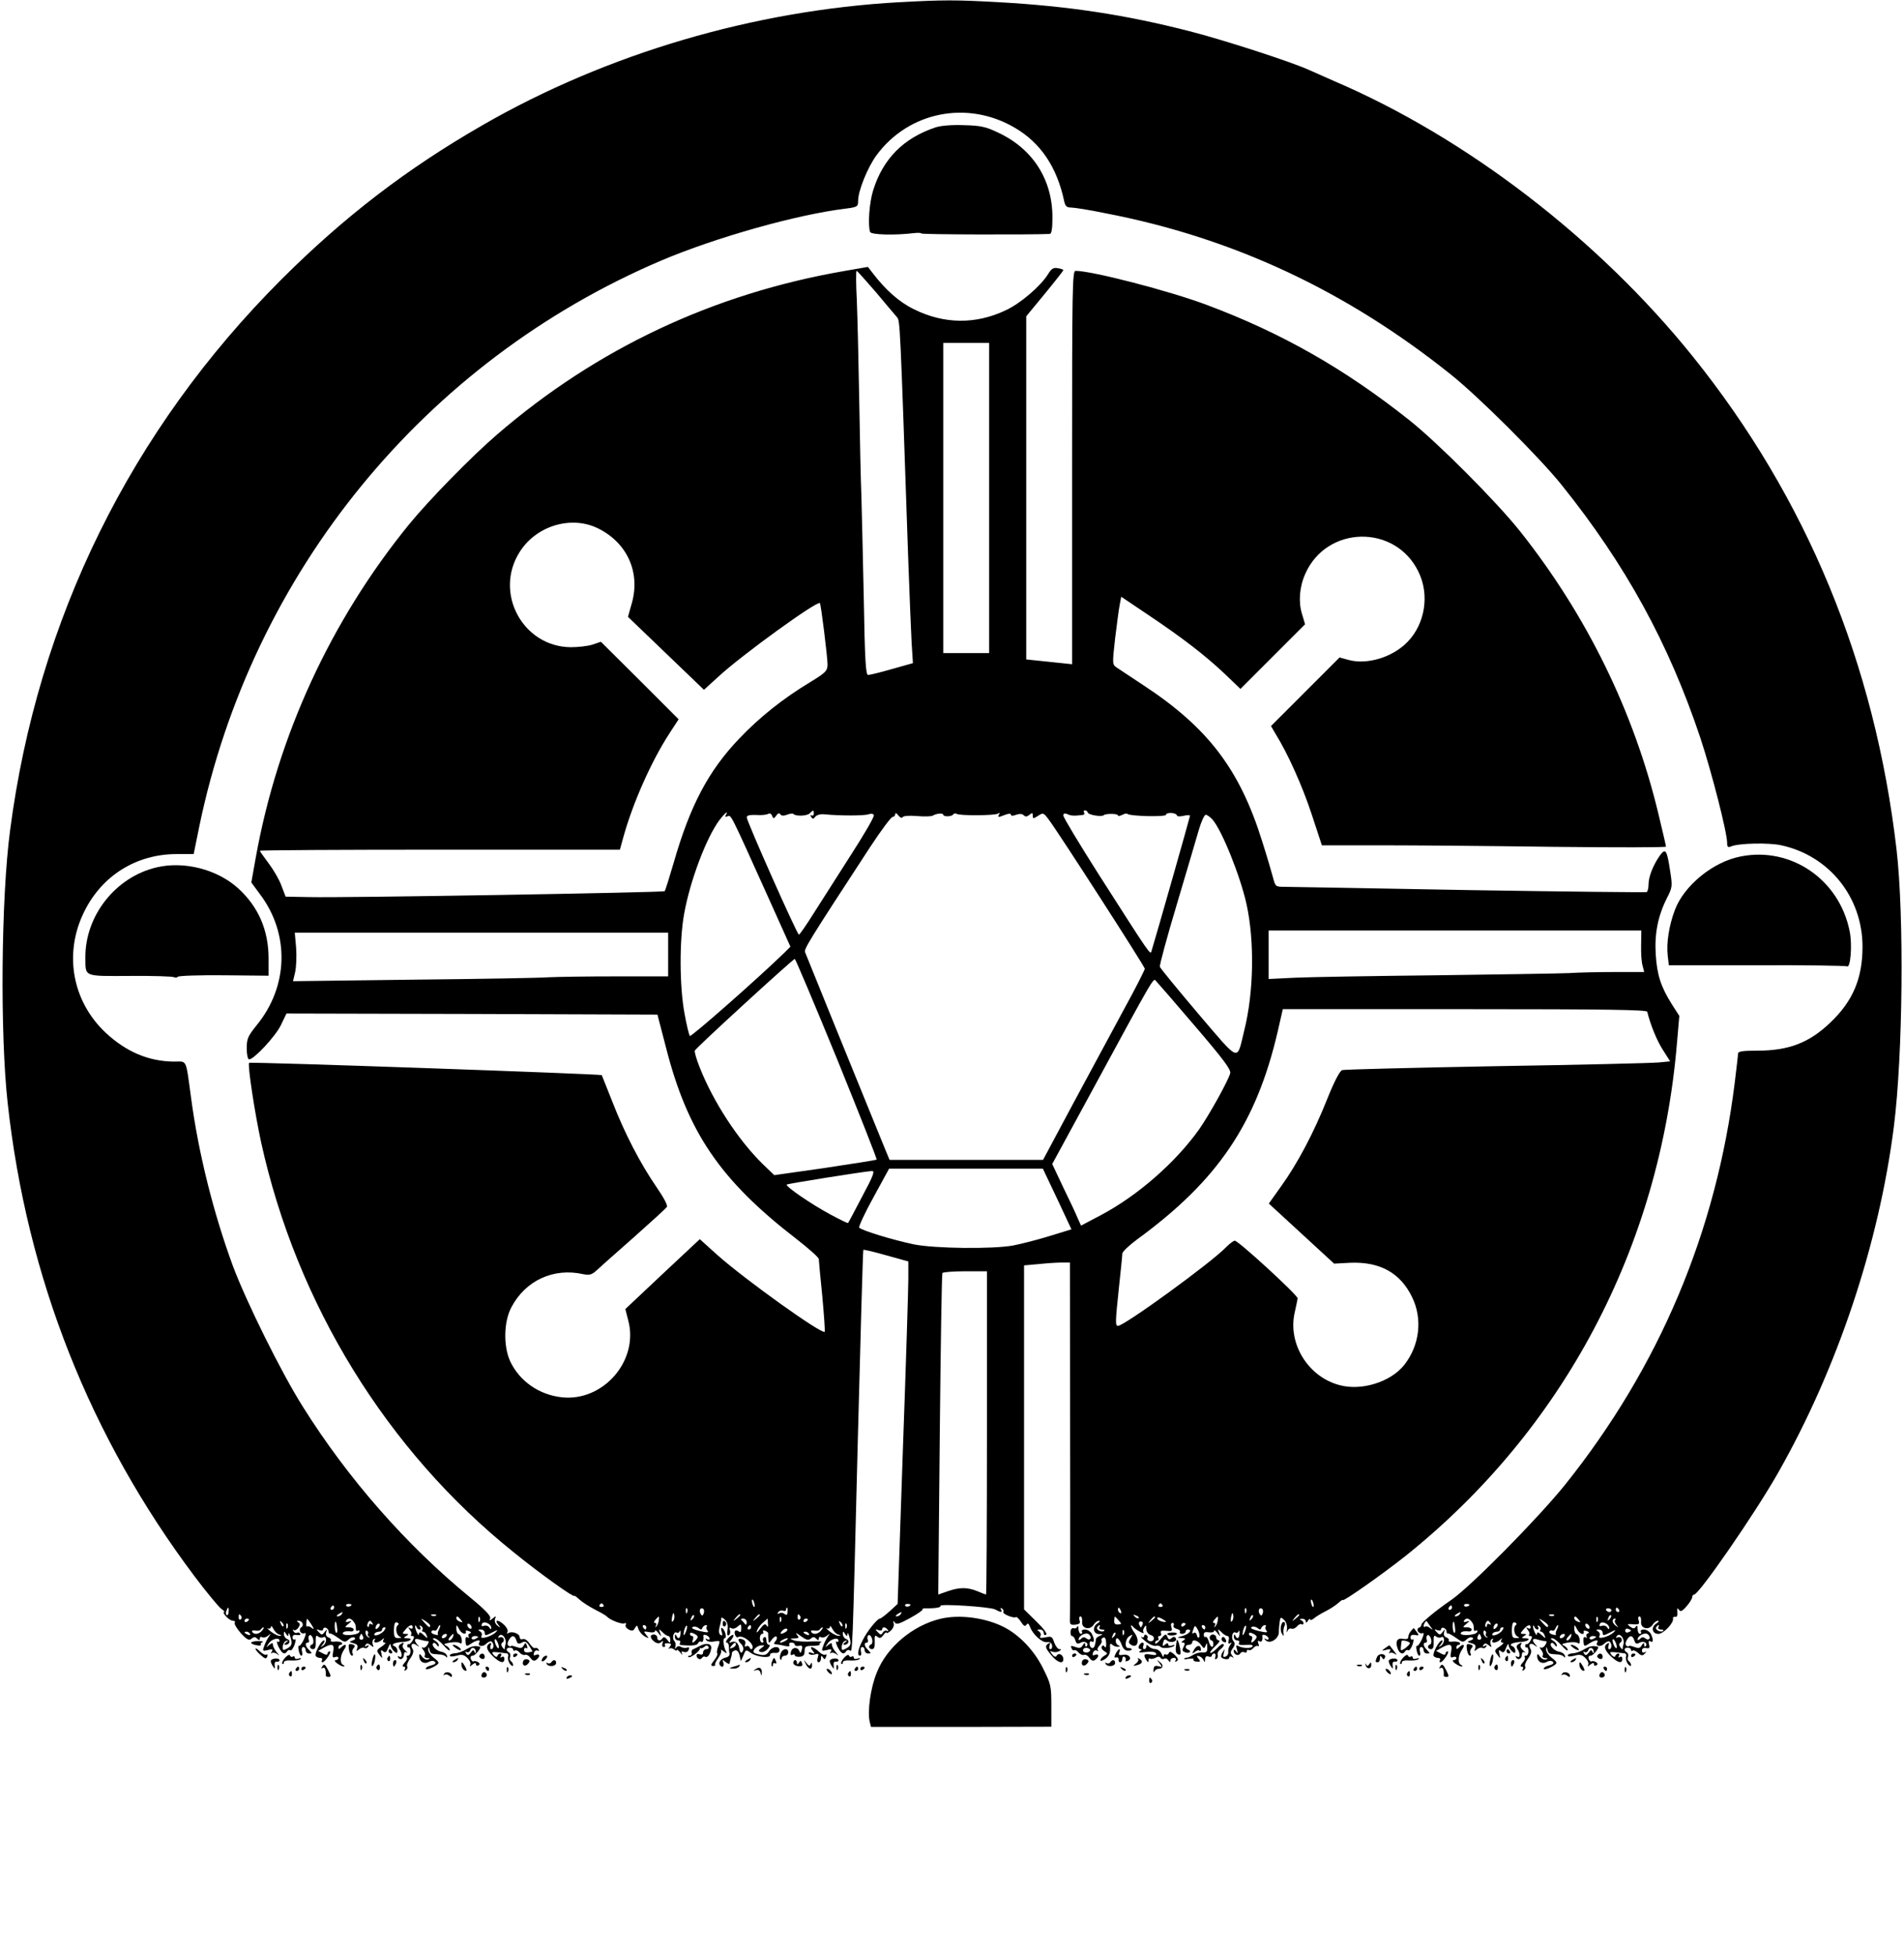 <?xml version="1.0" standalone="no"?>
<!DOCTYPE svg PUBLIC "-//W3C//DTD SVG 20010904//EN"
 "http://www.w3.org/TR/2001/REC-SVG-20010904/DTD/svg10.dtd">
<svg version="1.0" xmlns="http://www.w3.org/2000/svg"
 width="872pt" height="895pt" viewBox="0 0 872 895"
 preserveAspectRatio="xMidYMid meet">

<g transform="translate(0,895) scale(0.1,-0.1)"
fill="#000000" stroke="none">
<path d="M4120 8940 c-666 -37 -1340 -235 -1910 -563 -348 -200 -633 -419
-921 -706 -690 -690 -1117 -1556 -1243 -2524 -41 -310 -46 -929 -11 -1246 88
-801 377 -1530 857 -2169 55 -73 110 -139 121 -147 12 -8 18 -15 13 -15 -5 0
-1 -9 9 -20 10 -11 24 -20 32 -20 8 0 11 -4 8 -10 -3 -5 10 -26 28 -47 28 -30
38 -35 49 -25 11 9 17 9 26 0 9 -9 12 -9 12 1 0 7 5 9 10 6 6 -4 19 -1 28 7
15 11 15 11 5 -2 -6 -9 -17 -28 -22 -43 -10 -26 -9 -27 16 -21 20 6 24 4 18
-7 -5 -8 -5 -11 0 -7 4 4 15 2 24 -4 12 -10 12 -8 -2 8 -9 11 -17 26 -17 34 0
10 -3 10 -17 -1 -15 -13 -15 -12 -3 6 13 22 50 31 50 14 0 -6 -4 -8 -9 -4 -5
3 -3 -8 5 -25 16 -31 28 -37 39 -20 4 6 10 8 15 5 4 -3 13 9 19 25 6 18 6 28
1 25 -6 -4 -10 1 -10 9 0 10 7 13 20 11 12 -2 18 0 15 6 -4 5 -10 7 -15 4 -5
-3 -12 0 -16 7 -4 7 -4 10 1 6 4 -4 14 0 21 10 9 13 9 19 1 24 -9 6 -9 8 0 8
18 0 27 -21 13 -30 -15 -10 -3 -33 14 -27 9 4 8 -4 -2 -28 -9 -19 -19 -32 -22
-30 -4 3 -5 -7 -2 -20 2 -14 8 -25 12 -25 5 0 6 9 3 20 -3 11 0 20 6 20 6 0
11 -7 11 -15 0 -8 7 -15 16 -15 14 0 14 1 0 16 -18 17 -21 34 -6 34 5 0 7 6 4
14 -3 8 -1 17 4 20 5 3 12 -4 16 -17 3 -12 1 -24 -4 -25 -15 -5 -12 -22 4 -22
10 0 13 11 12 34 -1 26 2 32 11 24 7 -5 16 -7 22 -4 17 11 20 -22 3 -36 -15
-12 -16 -11 -3 5 7 9 10 17 5 17 -13 0 -45 -60 -38 -71 3 -5 12 -9 20 -9 8 0
12 -4 9 -10 -3 -5 -3 -10 2 -10 12 1 45 50 33 50 -5 0 -10 -5 -10 -10 0 -7 -8
-7 -22 1 l-21 11 24 14 c40 22 52 18 45 -17 -5 -25 -3 -30 9 -25 8 3 15 1 15
-4 0 -6 -6 -10 -12 -10 -8 0 -5 -7 6 -15 11 -8 25 -15 30 -14 6 0 5 3 -1 6
-18 7 -16 44 3 71 16 23 6 30 -14 10 -9 -9 -12 -9 -12 0 0 7 5 12 11 12 5 0 8
4 5 9 -3 4 -17 7 -31 6 -14 -2 -23 0 -20 5 3 4 -2 11 -11 14 -10 4 -14 13 -10
24 5 15 5 15 -7 1 -11 -15 -14 -15 -27 -1 -13 14 -12 15 3 9 9 -3 17 -2 17 4
0 6 6 9 13 7 6 -3 12 -10 12 -16 0 -7 2 -11 5 -10 3 2 20 -7 38 -20 29 -21 33
-22 48 -8 9 9 21 13 27 9 7 -4 4 -9 -8 -13 -17 -6 -17 -7 4 -13 17 -4 22 -11
17 -23 -5 -14 -4 -15 8 -5 8 7 20 10 25 7 5 -4 13 -1 17 5 5 8 3 9 -6 4 -9 -5
-11 -4 -6 4 6 9 11 9 24 -1 13 -11 15 -10 9 4 -3 10 -1 20 5 24 7 4 8 3 4 -4
-10 -16 16 -15 33 1 11 9 13 9 7 0 -4 -8 -2 -13 6 -13 7 0 1 -8 -14 -18 -24
-16 -25 -19 -11 -37 15 -20 15 -20 10 3 -4 18 -3 21 8 12 10 -8 15 -5 23 17 6
15 11 21 11 12 1 -9 8 -22 16 -29 12 -10 15 -10 15 3 0 8 -6 17 -12 20 -22 7
-2 18 36 20 36 2 52 17 19 17 -15 0 -16 2 -3 10 13 8 12 10 -2 10 -17 0 -17 1
-1 20 19 22 33 26 33 9 0 -5 -6 -7 -12 -3 -10 6 -10 5 -1 -8 7 -8 10 -18 6
-21 -3 -4 -1 -7 6 -7 9 0 9 -5 1 -20 -6 -11 -14 -19 -18 -17 -4 1 -7 -2 -7 -8
0 -5 3 -9 7 -7 5 1 8 -7 8 -18 0 -11 -5 -20 -12 -20 -6 0 -8 -3 -5 -7 4 -3 0
-15 -10 -25 -10 -12 -12 -18 -4 -18 7 0 9 -5 5 -12 -4 -7 -3 -8 5 -4 6 4 9 12
6 17 -4 5 3 22 14 37 13 18 17 33 11 42 -13 21 -1 33 18 18 14 -10 15 -10 4 2
-19 22 -14 32 10 24 13 -4 28 -7 35 -7 8 0 8 -5 0 -18 -6 -10 -16 -15 -22 -11
-5 3 -4 -2 3 -11 8 -9 11 -21 7 -27 -3 -5 2 -10 12 -11 13 0 14 -2 4 -6 -8 -3
-20 2 -28 13 -10 14 -13 14 -13 3 0 -26 21 -39 43 -28 12 7 23 7 29 1 6 -6 0
-12 -16 -16 -14 -3 -26 -10 -26 -15 0 -5 14 -3 30 5 36 19 37 21 5 46 -14 11
-24 27 -24 36 1 15 2 15 6 0 5 -19 6 -20 43 -22 14 0 29 -5 33 -11 5 -6 7 -4
4 5 -2 8 -13 16 -25 18 -24 4 -48 29 -38 39 4 4 11 1 16 -7 6 -9 10 -10 10 -3
0 7 -8 17 -18 22 -12 8 -13 10 -3 11 8 0 27 -15 42 -32 16 -18 28 -28 29 -22
0 7 -8 15 -17 20 -14 6 -10 9 17 14 19 3 40 3 46 -2 7 -5 10 0 9 14 -1 12 -7
24 -13 26 -7 2 -12 13 -12 25 0 21 1 21 13 -2 10 -21 36 -28 30 -9 -2 4 5 4
14 1 11 -4 13 -8 5 -11 -7 -2 -9 -9 -6 -14 4 -7 2 -8 -4 -4 -8 5 -11 -1 -10
-18 2 -24 4 -25 25 -11 25 17 47 20 38 6 -10 -17 15 -23 31 -7 9 9 20 14 25
11 12 -8 12 -35 -1 -35 -5 0 -6 7 -3 17 4 11 3 14 -5 9 -19 -12 -14 -30 16
-59 32 -30 52 -35 52 -11 0 9 -5 12 -12 8 -7 -4 -8 -3 -4 4 4 7 3 12 -3 12 -5
0 -11 -5 -13 -11 -2 -7 -8 -5 -17 4 -11 14 -9 15 16 13 15 -2 34 -4 42 -5 7 0
11 -7 8 -15 -3 -8 1 -22 8 -33 8 -10 15 -13 15 -6 0 6 -4 14 -10 18 -5 3 -7
12 -4 19 3 8 1 17 -5 21 -16 9 -13 22 4 22 8 0 15 -4 15 -9 0 -5 4 -7 9 -4 5
3 14 -1 21 -10 7 -8 19 -13 25 -10 7 2 18 -4 25 -15 10 -13 17 -15 27 -7 18
14 16 29 -2 22 -11 -5 -13 -2 -9 10 3 9 11 13 17 9 6 -3 7 -1 3 6 -4 6 -11 9
-16 6 -4 -3 -15 7 -25 21 -10 15 -22 23 -31 20 -8 -3 -14 1 -14 9 0 16 -35 29
-51 19 -8 -4 -9 -3 -5 4 4 6 -2 20 -14 32 -25 25 -48 27 -29 3 13 -16 12 -17
-3 -5 -10 8 -14 20 -11 30 6 15 5 15 -10 3 -15 -12 -17 -12 -12 1 4 10 -26 41
-92 95 -292 239 -559 543 -766 873 -97 153 -260 482 -321 646 -88 240 -157
513 -191 769 -25 182 -17 165 -78 165 -116 1 -218 44 -313 132 -153 144 -193
362 -99 553 81 166 239 265 424 265 l78 0 26 128 c241 1161 1031 2128 2117
2590 251 106 620 210 843 237 54 7 57 9 57 36 0 45 43 152 84 208 147 200 417
254 634 126 118 -69 193 -180 226 -337 5 -22 12 -28 31 -28 14 0 85 -11 157
-26 583 -112 1102 -354 1582 -738 126 -100 407 -380 508 -506 293 -365 490
-724 635 -1157 52 -157 123 -434 123 -482 0 -18 4 -22 18 -16 34 15 174 18
231 5 219 -48 371 -238 371 -464 0 -145 -44 -249 -147 -347 -97 -93 -191 -129
-335 -129 -65 0 -88 -3 -88 -13 0 -7 -7 -66 -15 -132 -85 -686 -346 -1303
-777 -1842 -124 -154 -433 -467 -522 -528 -70 -48 -135 -102 -136 -112 0 -6
-5 -13 -12 -15 -6 -2 -8 -10 -4 -17 5 -7 14 -10 20 -8 9 4 8 -4 -2 -28 -9 -19
-19 -32 -22 -30 -4 3 -5 -7 -2 -20 2 -14 8 -25 12 -25 5 0 6 9 3 20 -3 11 0
20 6 20 6 0 11 -7 11 -15 0 -8 7 -15 16 -15 14 0 14 1 0 16 -18 17 -21 34 -6
34 5 0 7 6 4 14 -3 8 -1 17 4 20 5 3 12 -4 16 -17 3 -12 1 -24 -4 -25 -15 -5
-12 -22 4 -22 10 0 13 11 12 34 -1 26 2 32 11 24 7 -5 16 -7 22 -4 17 11 20
-22 3 -36 -15 -12 -16 -11 -3 5 7 9 10 17 5 17 -13 0 -45 -60 -38 -71 3 -5 12
-9 20 -9 8 0 12 -4 9 -10 -3 -5 -3 -10 2 -10 12 1 45 50 33 50 -5 0 -10 -5
-10 -10 0 -7 -8 -7 -22 1 l-21 11 24 14 c40 22 52 18 45 -17 -5 -25 -3 -30 9
-25 8 3 15 1 15 -4 0 -6 -6 -10 -12 -10 -8 0 -5 -7 6 -15 11 -8 25 -15 30 -14
6 0 5 3 -1 6 -18 7 -16 44 3 71 16 23 6 30 -14 10 -9 -9 -12 -9 -12 0 0 7 5
12 11 12 5 0 8 4 5 9 -3 4 -17 7 -31 6 -14 -2 -23 0 -20 5 3 4 -2 11 -11 14
-10 4 -14 13 -10 24 5 15 5 15 -7 1 -11 -15 -14 -15 -27 -1 -13 14 -12 15 3 9
9 -3 17 -2 17 4 0 6 6 9 13 6 6 -2 12 -9 12 -15 0 -7 2 -11 5 -10 3 2 20 -7
38 -20 29 -21 33 -22 48 -8 9 9 21 13 27 9 7 -4 4 -9 -8 -13 -17 -6 -17 -7 4
-13 17 -4 22 -11 17 -23 -5 -14 -4 -15 8 -5 8 7 20 10 25 7 5 -4 13 -1 17 5 5
8 3 9 -6 4 -9 -5 -11 -4 -6 4 6 9 11 9 24 -1 13 -11 15 -10 9 4 -3 10 -1 20 5
24 7 4 8 3 4 -4 -10 -16 16 -15 33 0 11 10 13 10 7 1 -4 -8 -2 -13 6 -13 7 0
1 -8 -14 -18 -24 -16 -25 -19 -11 -37 15 -20 15 -20 10 3 -4 18 -3 21 8 12 10
-8 15 -5 23 17 6 15 11 21 11 12 1 -9 8 -22 16 -29 12 -10 15 -10 15 3 0 8 -6
17 -12 20 -22 7 -2 18 36 20 36 2 52 17 19 17 -15 0 -16 2 -3 10 13 8 12 10
-2 10 -17 0 -17 1 -1 20 19 22 33 26 33 9 0 -5 -6 -7 -12 -3 -10 6 -10 5 -1
-8 7 -8 10 -18 6 -21 -3 -4 -1 -7 6 -7 9 0 9 -5 1 -20 -6 -11 -14 -19 -18 -17
-4 1 -7 -2 -7 -8 0 -5 3 -9 8 -7 4 1 7 -7 7 -18 0 -11 -5 -20 -12 -20 -6 0 -8
-3 -5 -7 4 -3 0 -15 -10 -25 -10 -12 -12 -18 -4 -18 7 0 9 -5 5 -12 -4 -7 -3
-8 5 -4 6 4 9 12 6 17 -4 5 3 22 14 37 13 18 17 33 11 42 -13 21 -1 33 18 18
14 -10 15 -10 5 2 -20 22 -15 32 10 24 12 -4 27 -7 34 -7 8 0 8 -5 0 -18 -6
-10 -16 -15 -22 -11 -5 3 -4 -2 3 -11 8 -9 11 -21 7 -27 -3 -5 2 -10 12 -11
13 0 14 -2 4 -6 -8 -3 -20 2 -28 13 -10 14 -13 14 -13 3 0 -26 21 -39 43 -28
12 7 23 7 29 1 6 -6 0 -12 -16 -16 -14 -3 -26 -10 -26 -15 0 -5 14 -3 30 5 36
19 37 21 5 46 -14 11 -24 27 -24 36 1 15 2 15 6 0 5 -19 6 -20 43 -22 14 0 29
-5 33 -11 5 -6 7 -4 4 5 -2 8 -13 16 -25 18 -24 4 -48 29 -38 39 4 4 11 1 16
-7 6 -9 10 -10 10 -3 0 7 -8 17 -17 22 -13 8 -14 10 -4 11 8 0 27 -15 42 -32
16 -18 28 -28 29 -22 0 7 -8 15 -17 20 -14 6 -10 9 17 14 19 3 40 3 46 -2 7
-5 10 0 9 14 -1 12 -7 24 -13 26 -7 2 -12 13 -12 25 0 21 1 21 13 -2 11 -22
35 -30 30 -10 -2 4 5 5 14 2 11 -4 13 -8 5 -11 -7 -2 -9 -9 -6 -14 4 -7 2 -8
-4 -4 -8 5 -11 -1 -10 -18 2 -24 4 -25 25 -11 25 17 47 20 38 6 -10 -17 15
-23 31 -7 9 9 20 14 25 11 12 -8 12 -35 -1 -35 -5 0 -6 7 -3 17 4 11 3 14 -5
9 -19 -12 -14 -30 16 -59 32 -30 52 -35 52 -11 0 9 -5 12 -12 8 -7 -4 -8 -3
-4 4 4 7 3 12 -3 12 -5 0 -11 -5 -13 -11 -2 -7 -8 -5 -17 4 -11 14 -9 15 16
13 15 -2 34 -4 42 -5 7 0 11 -7 8 -15 -3 -8 1 -22 8 -33 8 -10 15 -13 15 -6 0
6 -4 14 -10 18 -5 3 -7 12 -4 19 3 8 1 17 -5 21 -16 9 -13 22 4 22 8 0 15 -5
15 -10 0 -6 3 -7 7 -4 3 4 15 -1 25 -10 15 -14 21 -14 31 -3 9 10 9 11 0 6 -8
-4 -13 -1 -13 8 0 9 7 13 19 11 15 -3 18 1 13 17 -3 14 -1 19 6 14 15 -9 15 9
2 35 -6 10 -20 19 -31 19 -11 0 -17 -4 -14 -10 3 -5 1 -10 -4 -10 -6 0 -11 10
-11 23 0 14 -3 18 -8 10 -7 -10 -12 -10 -26 0 -16 12 -15 13 13 11 27 -2 31 1
26 17 -4 10 -2 19 3 19 6 0 9 -11 8 -24 -4 -31 35 -42 53 -14 6 10 17 18 24
18 6 0 4 -5 -5 -11 -28 -16 -23 -49 7 -49 24 0 73 52 67 71 -1 5 4 8 10 7 8
-2 12 6 10 22 -1 18 0 21 7 11 7 -11 14 -9 35 15 14 16 26 35 26 42 0 6 4 12
9 12 22 0 278 370 383 555 273 479 464 1052 532 1590 41 328 47 961 12 1265
-99 853 -412 1610 -934 2259 -432 537 -1038 1002 -1642 1260 -41 18 -93 41
-115 51 -84 38 -396 139 -550 178 -294 75 -551 114 -870 132 -197 11 -254 11
-455 0z m-2510 -7336 c0 -8 -19 -13 -24 -6 -3 5 1 9 9 9 8 0 15 -2 15 -3z
m5120 0 c0 -8 -19 -13 -24 -6 -3 5 1 9 9 9 8 0 15 -2 15 -3z m-5200 -14 c0 -5
-5 -10 -11 -10 -5 0 -7 5 -4 10 3 6 8 10 11 10 2 0 4 -4 4 -10z m5120 0 c0 -5
-5 -10 -11 -10 -5 0 -7 5 -4 10 3 6 8 10 11 10 2 0 4 -4 4 -10z m-5603 -19 c0
-11 -5 -18 -9 -15 -4 3 -5 11 -1 19 7 21 12 19 10 -4z m6333 7 c0 -4 -4 -8 -9
-8 -6 0 -12 4 -15 8 -3 5 1 9 9 9 8 0 15 -4 15 -9z m35 2 c3 -5 1 -10 -4 -10
-6 0 -11 5 -11 10 0 6 2 10 4 10 3 0 8 -4 11 -10z m-5850 -20 c-3 -5 -12 -10
-18 -10 -7 0 -6 4 3 10 19 12 23 12 15 0z m5120 0 c-3 -5 -12 -10 -18 -10 -7
0 -6 4 3 10 19 12 23 12 15 0z m-5580 -9 c3 -5 2 -12 -3 -15 -5 -3 -9 1 -9 9
0 17 3 19 12 6z m892 3 c-3 -3 -12 -4 -19 -1 -8 3 -5 6 6 6 11 1 17 -2 13 -5z
m5120 0 c-3 -3 -12 -4 -19 -1 -8 3 -5 6 6 6 11 1 17 -2 13 -5z m254 -17 c-10
-9 -11 -8 -5 6 3 10 9 15 12 12 3 -3 0 -11 -7 -18z m-5261 -2 c11 -13 10 -14
-4 -9 -9 3 -16 10 -16 15 0 13 6 11 20 -6z m87 -7 c-3 -8 -6 -5 -6 6 -1 11 2
17 5 13 3 -3 4 -12 1 -19z m5033 7 c11 -13 10 -14 -4 -9 -9 3 -16 10 -16 15 0
13 6 11 20 -6z m87 -7 c-3 -8 -6 -5 -6 6 -1 11 2 17 5 13 3 -3 4 -12 1 -19z
m-6177 8 c0 -3 -4 -8 -10 -11 -5 -3 -10 -1 -10 4 0 6 5 11 10 11 6 0 10 -2 10
-4z m286 -23 c13 -20 13 -25 2 -16 -8 7 -18 10 -21 7 -3 -4 -5 3 -4 15 2 26 1
26 23 -6z m192 15 c10 -13 12 -18 12 -39 0 -5 4 -7 10 -4 5 3 8 0 5 -7 -6 -14
-75 -19 -75 -6 0 8 15 12 38 9 6 -1 12 3 12 9 0 5 -10 10 -22 10 -21 0 -21 0
-2 16 17 14 17 15 1 10 -11 -3 -16 -2 -12 4 8 14 20 13 33 -2z m352 -20 c0
-12 -6 -9 -26 13 -19 22 -19 22 4 8 12 -8 22 -17 22 -21z m4768 20 c10 -13 12
-18 12 -39 0 -5 4 -7 10 -4 5 3 8 0 5 -7 -6 -14 -75 -19 -75 -6 0 8 15 12 38
9 6 -1 12 3 12 9 0 5 -10 10 -22 10 -21 0 -21 0 -2 16 17 14 17 15 1 10 -11
-3 -16 -2 -12 4 8 14 20 13 33 -2z m352 -20 c0 -12 -6 -9 -26 13 -19 22 -19
22 4 8 12 -8 22 -17 22 -21z m307 25 c-4 -3 -1 -13 6 -22 11 -14 10 -14 -5 -2
-16 12 -16 31 -1 31 4 0 3 -3 0 -7z m-6099 -28 c-3 -3 -9 2 -12 12 -6 14 -5
15 5 6 7 -7 10 -15 7 -18z m246 -9 c2 -14 0 -23 -4 -21 -4 3 -7 16 -7 30 0 32
8 26 11 -9z m162 22 c4 -7 3 -8 -4 -4 -7 4 -12 2 -12 -5 0 -7 -3 -10 -6 -6 -6
5 3 27 11 27 2 0 7 -5 11 -12z m117 -7 c-14 -10 -9 -46 7 -53 11 -5 10 -7 -6
-7 -17 -1 -20 5 -20 38 1 28 5 37 14 33 8 -2 10 -8 5 -11z m427 -14 c0 -8 -3
-7 -9 2 -5 8 -16 11 -24 8 -11 -4 -14 -1 -10 8 6 17 43 2 43 -18z m4300 8 c14
-18 13 -19 -1 -8 -9 7 -19 10 -22 6 -4 -3 -7 -2 -7 4 0 9 12 26 14 21 1 -2 8
-12 16 -23z m114 -9 c2 -14 0 -23 -4 -21 -4 3 -7 16 -7 30 0 32 8 26 11 -9z
m162 22 c4 -7 3 -8 -4 -4 -7 4 -12 2 -12 -5 0 -7 -3 -10 -6 -6 -6 5 3 27 11
27 2 0 7 -5 11 -12z m117 -7 c-14 -10 -9 -46 7 -53 11 -5 10 -7 -6 -7 -17 -1
-20 5 -20 38 1 28 5 37 14 33 8 -2 10 -8 5 -11z m427 -14 c0 -8 -3 -7 -9 2 -5
8 -16 11 -24 8 -11 -4 -14 -1 -10 8 6 17 43 2 43 -18z m-6053 1 c-3 -8 -6 -5
-6 6 -1 11 2 17 5 13 3 -3 4 -12 1 -19z m415 0 c-7 -7 -12 -8 -12 -2 0 6 3 14
7 17 3 4 9 5 12 2 2 -3 -1 -11 -7 -17z m428 1 c0 -6 -4 -7 -10 -4 -5 3 -10 11
-10 16 0 6 5 7 10 4 6 -3 10 -11 10 -16z m4692 -1 c-7 -7 -12 -8 -12 -2 0 14
12 26 19 19 2 -3 -1 -11 -7 -17z m428 1 c0 -6 -4 -7 -10 -4 -5 3 -10 11 -10
16 0 6 5 7 10 4 6 -3 10 -11 10 -16z m-6001 -32 c13 -4 13 -5 1 -6 -8 0 -26 9
-40 20 -14 11 -19 18 -12 14 6 -3 12 0 13 7 0 7 5 3 11 -9 6 -12 18 -24 27
-26z m642 23 c6 0 7 5 3 12 -4 7 -3 8 5 4 6 -4 9 -12 6 -17 -4 -5 -2 -9 3 -9
6 0 13 -8 16 -17 6 -15 4 -15 -14 2 -15 14 -20 15 -21 4 0 -15 -18 19 -18 36
1 6 3 4 6 -2 2 -7 9 -13 14 -13z m90 1 c-6 -10 -8 -21 -5 -24 3 -3 -3 -3 -15
0 -11 3 -18 9 -15 14 3 5 9 7 14 4 4 -3 10 2 14 10 3 8 8 15 11 15 3 0 1 -8
-4 -19z m5030 -1 c6 0 7 5 3 12 -4 7 -3 8 5 4 6 -4 9 -12 6 -17 -4 -5 -2 -9 3
-9 6 0 13 -8 16 -17 6 -15 4 -15 -14 2 -15 14 -20 15 -21 4 0 -15 -18 19 -18
36 1 6 3 4 6 -2 2 -7 9 -13 14 -13z m90 1 c-6 -10 -8 -21 -5 -24 3 -3 -3 -3
-15 0 -11 3 -18 9 -15 14 3 5 9 7 14 4 4 -3 10 2 14 10 3 8 8 15 11 15 3 0 1
-8 -4 -19z m464 9 c-3 -5 2 -10 11 -10 10 0 15 -3 11 -6 -10 -10 -39 5 -32 16
3 5 8 10 11 10 3 0 2 -4 -1 -10z m-6395 -15 c-14 -17 -36 -20 -45 -6 -3 6 3 8
15 6 11 -2 22 0 25 6 4 5 9 9 12 9 3 0 0 -7 -7 -15z m557 -3 c-17 -18 -51 -27
-41 -10 3 4 12 8 20 8 8 0 14 5 14 10 0 6 5 10 12 10 6 0 4 -7 -5 -18z m5120
0 c-17 -18 -51 -27 -41 -10 3 4 12 8 20 8 8 0 14 5 14 10 0 6 5 10 12 10 6 0
4 -7 -5 -18z m593 3 c0 -2 -6 -5 -13 -8 -8 -3 -14 1 -14 8 0 7 6 11 14 8 7 -3
13 -6 13 -8z m-5785 -15 c-3 -4 0 -11 5 -13 6 -3 5 -4 -1 -3 -7 1 -13 10 -15
19 -1 9 2 15 7 11 5 -3 7 -9 4 -14z m535 5 c0 -14 4 -14 33 1 27 14 30 14 17
1 -20 -20 -76 -35 -65 -17 4 7 2 16 -6 21 -11 7 -10 9 4 9 9 0 17 -7 17 -15z
m4585 -5 c-3 -4 0 -11 5 -13 6 -3 5 -4 -1 -3 -7 1 -13 10 -15 19 -1 9 2 15 7
11 5 -3 7 -9 4 -14z m535 5 c0 -14 4 -14 33 1 27 14 30 14 17 1 -20 -20 -76
-35 -65 -17 4 7 2 16 -6 21 -11 7 -10 9 4 9 9 0 17 -7 17 -15z m-6195 -5 c3
-6 -1 -7 -9 -4 -18 7 -21 14 -7 14 6 0 13 -4 16 -10z m176 0 c0 8 5 2 9 -14
10 -33 7 -42 -19 -55 -14 -8 -17 -6 -16 11 1 12 8 24 16 26 11 3 11 1 -1 -7
-9 -7 -10 -11 -3 -11 19 0 26 20 9 26 -9 3 -16 14 -16 23 0 14 2 14 10 1 9
-13 10 -13 11 0z m6233 -22 c-4 -5 -11 -5 -18 1 -9 7 -16 7 -24 -1 -7 -7 -12
-8 -12 -4 0 18 34 35 47 24 7 -6 10 -14 7 -20z m-5891 9 c3 -8 -1 -14 -8 -14
-7 0 -11 6 -8 14 3 7 6 13 8 13 2 0 5 -6 8 -13z m382 3 c-3 -5 -11 -10 -16
-10 -6 0 -7 5 -4 10 3 6 11 10 16 10 6 0 7 -4 4 -10z m29 -5 c-4 -8 -11 -15
-16 -15 -6 0 -5 6 2 15 7 8 14 15 16 15 2 0 1 -7 -2 -15z m242 -29 c-3 -11 -5
-23 -5 -26 -1 -3 -5 2 -11 10 -6 9 -5 17 2 21 6 4 7 12 4 18 -4 6 -12 8 -18 5
-7 -4 -8 -2 -4 5 12 19 36 -7 32 -33z m4467 31 c3 -8 -1 -14 -8 -14 -7 0 -11
6 -8 14 3 7 6 13 8 13 2 0 5 -6 8 -13z m382 3 c-3 -5 -11 -10 -16 -10 -6 0 -7
5 -4 10 3 6 11 10 16 10 6 0 7 -4 4 -10z m29 -5 c-4 -8 -11 -15 -16 -15 -6 0
-5 6 2 15 7 8 14 15 16 15 2 0 1 -7 -2 -15z m242 -29 c-3 -11 -5 -23 -5 -26
-1 -3 -5 2 -11 10 -6 9 -5 17 2 21 6 4 7 12 4 18 -4 6 -12 8 -18 5 -7 -4 -8
-2 -4 5 12 19 36 -7 32 -33z m-5246 30 c0 -2 -7 -6 -15 -10 -8 -3 -15 -1 -15
4 0 6 7 10 15 10 8 0 15 -2 15 -4z m175 -16 c5 -16 10 -18 25 -10 14 8 21 5
34 -15 9 -14 15 -25 14 -26 -26 -7 -38 -5 -38 7 0 9 4 12 10 9 6 -4 7 1 3 11
-5 15 -7 15 -15 0 -7 -12 -14 -13 -33 -6 -14 5 -25 7 -25 4 0 -3 -5 -2 -10 1
-7 4 -7 13 0 26 14 25 27 24 35 -1z m4945 16 c0 -2 -7 -6 -15 -10 -8 -3 -15
-1 -15 4 0 6 7 10 15 10 8 0 15 -2 15 -4z m175 -16 c5 -16 10 -18 25 -10 19
10 39 -4 26 -17 -3 -4 -6 0 -6 8 -1 10 -3 9 -11 -3 -7 -14 -15 -15 -34 -8 -14
5 -25 7 -25 4 0 -3 -5 -2 -10 1 -7 4 -7 13 0 26 14 25 27 24 35 -1z m-5202
-20 c3 -11 2 -18 -3 -15 -4 3 -10 14 -13 25 -3 11 -2 18 3 15 4 -3 10 -14 13
-25z m5120 0 c3 -11 2 -18 -3 -15 -4 3 -10 14 -13 25 -3 11 -2 18 3 15 4 -3
10 -14 13 -25z"/>
<path d="M4285 8367 c-147 -49 -241 -144 -286 -288 -18 -57 -25 -161 -14 -191
5 -13 112 -16 203 -5 17 2 32 1 32 -2 0 -5 510 -6 588 -2 8 1 12 23 12 76 0
173 -90 314 -249 388 -56 27 -80 32 -156 34 -55 2 -105 -2 -130 -10z"/>
<path d="M3865 7709 c-599 -104 -1132 -355 -1587 -747 -119 -102 -315 -303
-404 -412 -360 -442 -603 -970 -703 -1528 l-20 -112 39 -53 c137 -181 132
-421 -14 -600 -41 -51 -46 -62 -46 -107 0 -29 5 -50 11 -50 22 0 120 105 145
156 l26 54 850 -2 849 -3 39 -150 c99 -389 249 -608 596 -876 57 -44 104 -86
104 -93 0 -7 7 -83 16 -170 8 -87 13 -160 11 -163 -13 -13 -365 239 -491 351
l-81 73 -171 -160 -170 -160 13 -51 c50 -184 -113 -373 -303 -353 -105 11
-195 74 -238 166 -31 70 -29 180 6 246 64 122 192 182 328 152 29 -6 40 -3 60
15 14 13 90 81 170 151 80 71 149 134 154 141 5 7 -12 40 -47 91 -75 109 -146
246 -202 390 -26 66 -48 121 -49 123 -5 5 -1610 62 -1615 56 -8 -8 26 -231 55
-364 163 -740 576 -1411 1156 -1876 119 -97 278 -210 278 -200 0 3 11 -5 24
-17 13 -12 46 -33 73 -47 26 -13 50 -27 53 -31 11 -14 66 -36 79 -31 8 3 11 0
7 -6 -4 -6 2 -16 13 -22 16 -8 22 -7 29 7 9 14 10 14 16 -5 4 -12 17 -27 29
-34 21 -10 21 -10 7 7 -14 17 -13 18 13 13 15 -3 27 -1 27 5 0 6 7 2 15 -9 15
-19 15 -19 8 1 -7 19 -6 19 11 3 9 -10 22 -18 27 -18 5 0 9 -8 9 -17 -1 -17
-2 -17 -14 0 -9 12 -16 14 -21 8 -9 -15 -25 -14 -25 2 0 8 -7 14 -15 14 -20 0
-19 -17 2 -33 13 -9 22 -9 31 -2 9 8 11 7 6 -6 -3 -9 -1 -16 6 -16 6 0 9 4 5
9 -3 6 3 9 14 8 16 -1 18 -4 8 -17 -6 -8 -7 -12 -3 -8 5 4 15 3 23 -3 7 -6 13
-8 13 -3 0 4 7 -1 16 -12 8 -10 12 -13 8 -5 -5 10 -3 13 9 8 9 -3 18 1 21 10
4 10 2 13 -7 10 -8 -3 -20 -1 -28 3 -8 6 -17 4 -22 -3 -6 -8 -7 -7 -4 4 3 9 1
21 -5 27 -12 12 -2 46 11 38 5 -4 11 0 14 6 3 7 4 3 4 -9 -1 -25 -12 -30 -20
-10 -3 7 -6 5 -6 -5 -1 -10 6 -18 15 -18 8 0 12 -4 9 -10 -3 -5 -3 -10 2 -11
51 -5 76 -2 80 8 3 7 9 10 14 7 8 -5 13 9 10 28 0 4 6 5 14 2 8 -4 15 -10 15
-16 0 -5 -5 -6 -12 -2 -7 4 -8 3 -4 -4 4 -7 20 -10 36 -7 28 5 29 4 20 -21 -6
-14 -8 -29 -5 -34 3 -4 -4 -19 -15 -32 -15 -19 -16 -25 -4 -25 8 0 12 2 9 5
-2 3 4 17 15 32 11 15 16 31 12 36 -4 4 2 2 12 -6 13 -10 17 -11 12 -2 -12 20
-17 62 -7 62 11 0 2 38 -11 46 -6 4 -7 -2 -3 -16 5 -16 4 -20 -5 -15 -7 4 -9
17 -5 34 4 14 8 32 8 39 0 9 5 8 17 -3 11 -10 15 -25 12 -46 -3 -21 -1 -30 6
-25 6 4 8 14 5 23 -4 11 -3 14 6 9 7 -5 20 -1 29 7 16 14 17 13 17 -8 0 -16
-4 -20 -11 -14 -6 5 -13 6 -17 3 -8 -9 4 -35 13 -29 23 14 82 -37 64 -54 -4
-3 -9 0 -11 7 -3 6 -10 9 -16 5 -6 -4 -8 0 -4 10 3 9 -1 18 -10 21 -23 9 -28
-1 -10 -19 9 -8 14 -22 10 -31 -6 -16 -13 -13 -17 8 -3 25 -17 37 -34 31 -15
-6 -15 -5 -3 10 20 25 8 31 -14 7 -10 -11 -13 -20 -7 -20 6 0 10 -8 10 -18 0
-9 1 -23 3 -31 2 -9 -5 -17 -16 -19 -22 -5 -36 -22 -29 -34 10 -16 23 -8 17
10 -6 15 -5 15 10 3 9 -7 18 -11 18 -7 2 10 6 25 9 34 1 4 2 10 2 14 -1 3 5 9
13 12 10 3 17 -4 22 -22 l6 -27 12 27 c11 27 11 27 35 10 28 -19 90 -25 87 -8
-1 6 8 10 21 9 14 -2 22 3 22 12 0 22 -33 18 -48 -5 -9 -15 -20 -19 -38 -16
-15 3 -29 7 -31 10 -9 9 12 31 32 33 19 1 19 1 2 -12 -14 -10 -15 -14 -3 -18
8 -3 22 3 32 14 10 11 12 19 6 19 -7 0 -12 9 -12 21 0 11 -5 17 -10 14 -6 -4
-8 -11 -5 -16 4 -5 1 -9 -4 -9 -6 0 -11 9 -11 20 0 11 5 20 11 20 5 0 7 4 4
10 -3 6 1 7 9 4 9 -3 15 -9 14 -12 0 -4 0 -16 1 -27 2 -20 2 -20 16 -1 8 11
18 17 21 13 4 -4 2 -13 -4 -20 -9 -10 -9 -14 1 -15 6 0 25 -3 40 -7 19 -4 26
-2 22 5 -3 5 1 10 9 10 9 0 16 -4 16 -9 0 -6 8 -8 19 -6 15 3 18 -1 13 -18 -4
-16 -7 -17 -11 -6 -8 21 -35 18 -39 -5 -3 -11 0 -16 7 -12 6 4 11 3 11 -2 0
-5 10 -8 22 -7 17 1 23 8 23 26 0 21 5 24 37 24 20 0 34 3 32 7 -2 3 2 8 8 11
7 2 -14 3 -46 2 -33 -2 -69 1 -80 5 -20 8 -20 9 3 9 21 1 22 3 10 18 -8 10 0
7 18 -7 25 -18 35 -21 46 -12 10 9 16 9 25 0 9 -9 12 -9 12 1 0 7 5 9 10 6 6
-4 19 -1 28 7 15 11 15 11 5 -2 -6 -9 -17 -28 -22 -43 -10 -26 -9 -27 16 -21
20 6 24 4 18 -7 -5 -8 -5 -11 0 -7 4 4 15 2 24 -4 12 -10 12 -8 -1 8 -10 11
-18 26 -18 34 0 10 -3 10 -17 -1 -15 -13 -15 -12 -3 6 13 22 50 31 50 14 0 -6
-4 -8 -9 -4 -5 3 -3 -8 5 -25 16 -31 28 -37 39 -20 4 6 11 8 16 5 14 -9 12
-58 38 975 12 470 23 856 25 858 2 2 49 -9 105 -25 l101 -28 0 -80 c0 -44 -11
-397 -25 -784 l-24 -704 -37 -34 c-20 -18 -40 -33 -44 -33 -12 0 -59 -58 -80
-101 -21 -41 -26 -69 -11 -69 5 0 7 9 4 20 -3 11 0 20 6 20 6 0 11 -7 11 -15
0 -8 7 -15 16 -15 14 0 14 1 0 16 -18 17 -21 34 -6 34 5 0 7 6 4 14 -3 8 -1
17 4 20 5 3 12 -4 16 -17 3 -12 1 -23 -4 -25 -15 -5 -12 -22 4 -22 10 0 13 11
12 34 -1 28 1 32 12 23 11 -9 17 -7 28 8 8 10 14 15 14 10 0 -4 9 0 19 9 11
10 17 25 14 34 -4 13 -3 14 5 4 7 -11 22 -6 71 21 33 18 59 36 56 39 -3 2 3 5
13 5 45 -1 73 4 69 11 -8 11 226 -4 250 -16 27 -15 36 -15 27 0 -4 7 -3 8 5 4
6 -4 9 -11 6 -16 -5 -9 50 -31 58 -23 3 2 13 -7 23 -22 12 -19 19 -23 25 -13
6 9 11 5 17 -12 14 -35 56 -72 78 -68 11 2 20 -4 22 -14 2 -10 -1 -18 -7 -18
-6 0 -7 7 -4 17 4 11 3 14 -5 9 -18 -11 -15 -21 14 -55 27 -33 54 -41 54 -17
0 20 -21 31 -30 17 -5 -9 -11 -7 -21 5 -12 16 -12 17 2 12 9 -3 22 -2 30 3 11
7 11 9 1 9 -7 0 -18 14 -24 31 -9 27 -13 29 -40 23 -23 -4 -29 -3 -23 6 4 7 1
16 -6 21 -11 7 -10 9 4 9 9 0 17 -7 17 -16 0 -8 5 -12 11 -8 7 4 -11 28 -45
61 l-56 55 0 787 0 788 68 6 c37 4 84 7 105 7 l37 0 1 -797 c1 -439 0 -813 -1
-830 -1 -30 1 -33 24 -31 20 2 25 7 20 20 -3 10 -1 18 4 18 6 0 9 -11 8 -24
-4 -31 35 -42 53 -14 6 10 17 18 24 18 6 0 4 -5 -5 -11 -26 -15 -23 -49 5 -50
19 0 20 -1 4 -8 -10 -4 -18 -11 -18 -16 0 -6 -2 -18 -5 -28 -6 -20 -24 -13
-24 9 0 8 5 12 10 9 13 -8 13 11 0 36 -6 10 -20 19 -31 19 -11 0 -17 -4 -14
-10 3 -5 1 -10 -4 -10 -6 0 -11 10 -12 23 0 12 -3 17 -5 10 -3 -7 -11 -10 -17
-7 -7 2 -13 -4 -14 -16 -1 -11 2 -20 7 -20 5 0 12 -9 15 -20 5 -16 10 -18 25
-10 19 10 39 -4 26 -17 -3 -4 -6 0 -6 8 -1 10 -3 9 -11 -3 -7 -13 -15 -15 -34
-8 -19 7 -23 6 -18 -5 3 -8 9 -13 13 -10 4 3 13 -2 20 -11 7 -8 19 -13 25 -10
7 2 18 -4 25 -15 10 -13 17 -15 27 -7 18 14 16 29 -2 22 -11 -5 -13 -2 -9 10
3 9 11 13 18 9 6 -3 8 -3 4 2 -4 4 0 14 8 22 8 8 12 18 9 23 -3 4 1 10 8 13 8
3 12 -6 13 -25 1 -16 -2 -24 -6 -18 -5 8 -10 9 -14 2 -4 -6 2 -16 11 -21 17
-10 17 -12 1 -21 -10 -6 -18 -15 -18 -21 0 -5 10 -2 23 7 16 12 22 27 21 47
-2 21 1 26 9 18 6 -6 18 -11 26 -10 11 0 12 2 4 6 -7 2 -13 11 -13 19 0 24 15
15 27 -15 7 -21 17 -29 31 -28 21 1 20 12 -1 12 -18 0 -14 42 5 54 17 10 17
10 6 -9 -11 -17 -10 -22 2 -30 30 -19 42 21 15 56 -8 10 -14 24 -15 29 0 6 3
5 8 -1 9 -13 57 -40 49 -27 -3 5 -2 15 4 23 7 12 9 10 9 -7 0 -13 8 -24 19
-28 12 -3 18 -12 15 -20 -3 -8 -12 -11 -20 -8 -8 3 -12 9 -9 13 3 5 1 11 -5
15 -5 3 -10 1 -10 -5 0 -6 -6 -8 -12 -4 -7 3 0 -5 17 -19 16 -14 38 -23 47
-22 10 2 20 0 23 -4 5 -10 54 -6 63 5 4 4 -1 4 -10 1 -10 -4 -18 -2 -18 5 0 7
-4 7 -14 -1 -12 -10 -13 -8 -9 9 4 16 8 18 19 9 16 -13 48 -4 39 11 -5 8 -11
8 -20 0 -9 -8 -14 -6 -19 7 -6 15 -10 13 -31 -12 -13 -17 -24 -24 -25 -17 0 6
5 12 11 12 5 0 7 5 4 10 -3 6 -1 10 5 10 7 0 10 6 7 14 -4 10 3 12 24 10 26
-3 29 -1 24 16 -4 12 -2 20 5 20 6 0 8 -5 5 -11 -4 -6 2 -13 14 -16 11 -3 18
-9 15 -14 -3 -5 2 -9 10 -9 9 0 16 5 16 10 0 6 5 10 10 10 23 0 7 -20 -22 -29
-29 -8 -30 -9 -8 -10 20 -1 22 -3 10 -11 -11 -7 -11 -10 -2 -10 9 0 10 -5 3
-19 -8 -15 -7 -20 6 -25 9 -4 19 -3 22 0 3 4 0 9 -6 11 -18 6 -16 23 2 23 8 0
15 5 15 10 0 17 25 11 40 -10 14 -19 15 -19 22 -3 5 14 7 12 7 -8 1 -21 -3
-25 -21 -24 -13 1 -32 -4 -43 -11 -11 -7 -24 -13 -28 -13 -5 1 -11 -2 -14 -5
-3 -3 7 -3 22 0 14 2 24 1 21 -4 -2 -4 4 -9 15 -9 17 -2 18 1 8 13 -10 12 -10
15 2 12 8 -2 17 -10 21 -18 5 -12 7 -11 7 4 1 12 6 16 16 12 8 -3 15 -1 15 4
0 6 5 10 11 10 6 0 8 -7 5 -16 -3 -9 -2 -12 5 -9 6 4 8 13 6 19 -3 7 3 19 13
26 11 8 17 18 14 22 -3 5 -17 -3 -30 -18 -14 -14 -28 -24 -31 -21 -3 3 8 17
23 31 16 14 23 26 17 26 -7 0 -13 6 -13 13 0 8 -7 14 -15 14 -8 0 -15 -6 -15
-14 0 -7 4 -13 8 -13 5 0 9 -7 9 -15 0 -24 -14 -17 -21 10 -4 14 -10 24 -15
21 -4 -3 -8 2 -8 10 0 11 7 14 24 11 13 -2 23 1 23 6 0 6 7 2 15 -9 15 -19 15
-19 8 1 -7 19 -6 19 11 3 9 -10 22 -18 28 -18 6 0 8 -9 5 -20 -3 -13 -1 -18 6
-13 9 5 9 3 1 -8 -6 -8 -10 -22 -9 -31 2 -9 -4 -19 -12 -22 -11 -5 -13 0 -8
17 5 20 5 20 -5 4 -7 -10 -9 -21 -6 -25 11 -10 36 -11 36 -1 0 6 6 7 13 3 9
-6 9 -5 0 7 -9 11 -8 18 3 33 10 14 11 23 3 33 -13 15 -4 47 10 39 5 -4 11 0
14 6 3 7 4 3 4 -9 -1 -25 -12 -30 -20 -10 -3 7 -6 5 -6 -5 -1 -10 6 -18 15
-18 8 0 12 -5 9 -10 -7 -11 5 -13 44 -10 13 1 21 -3 17 -8 -6 -10 -48 -8 -66
3 -9 5 -10 1 -5 -16 5 -19 4 -21 -4 -9 -7 9 -11 10 -11 3 0 -18 21 -27 30 -13
4 7 13 9 19 6 6 -4 11 -2 11 4 0 6 4 9 9 6 5 -3 14 1 21 9 7 8 16 12 21 9 5
-3 6 3 2 12 -4 12 -3 15 5 10 11 -6 16 5 13 26 0 4 6 5 14 2 8 -4 15 -10 15
-16 0 -5 -6 -6 -12 -2 -10 5 -10 4 -2 -5 19 -20 61 6 61 37 0 15 2 37 4 49 3
20 5 21 20 7 9 -8 15 -26 13 -42 -2 -15 -1 -19 2 -10 3 9 11 15 18 12 7 -3 19
2 26 10 7 9 16 13 21 10 5 -3 9 -1 9 5 0 5 -6 12 -12 14 -8 3 -6 6 5 6 9 1 17
-5 17 -11 0 -9 4 -8 10 2 5 8 10 11 10 6 0 -5 8 -3 18 5 9 8 34 23 54 33 20
10 46 27 58 38 11 10 20 16 20 13 0 -10 184 120 285 200 723 577 1166 1411
1245 2347 l11 127 -34 53 c-51 81 -68 135 -74 228 -6 96 10 177 52 260 24 47
25 53 14 122 -15 99 -21 107 -48 70 -30 -43 -51 -96 -51 -131 0 -16 -4 -32 -8
-35 -4 -2 -370 2 -812 9 -443 8 -824 15 -847 15 -41 0 -42 1 -53 43 -6 23 -28
98 -50 167 -103 329 -248 519 -545 714 -55 36 -109 72 -121 80 -20 14 -20 16
-7 133 8 65 17 134 21 154 l7 37 119 -80 c160 -107 265 -188 354 -272 l73 -70
148 148 148 148 -14 47 c-17 55 -12 124 15 184 98 222 412 228 518 10 52 -105
31 -238 -49 -321 -68 -71 -186 -107 -272 -83 l-40 11 -157 -157 -157 -157 21
-36 c56 -90 122 -237 165 -367 l47 -143 275 0 c152 0 507 -3 789 -7 281 -3
512 -3 512 1 0 4 -16 72 -35 151 -112 467 -329 909 -632 1291 -108 136 -376
405 -508 510 -297 236 -586 400 -928 528 -170 64 -526 156 -601 156 -15 0 -16
-76 -16 -900 l0 -901 -47 5 c-27 3 -74 8 -105 11 l-58 6 0 786 0 785 85 103
c47 57 85 106 85 108 0 3 -11 7 -25 9 -20 4 -29 -1 -45 -27 -34 -55 -127 -135
-195 -166 -137 -65 -282 -63 -419 5 -68 33 -130 88 -191 168 l-20 26 -110 -19z
m146 -96 c45 -54 89 -106 97 -115 14 -17 14 -7 51 -1093 6 -165 13 -343 16
-396 l6 -95 -96 -27 c-52 -15 -101 -27 -109 -27 -11 0 -15 62 -20 348 -4 191
-9 403 -11 472 -3 69 -7 269 -10 445 -3 176 -8 380 -11 453 -4 72 -4 132 -1
132 3 0 42 -44 88 -97z m519 -943 l0 -710 -105 0 -105 0 0 710 0 710 105 0
105 0 0 -710z m-1789 -140 c132 -66 192 -201 153 -340 l-18 -64 174 -167 174
-167 66 60 c108 100 453 349 465 337 5 -6 35 -247 35 -282 -1 -29 -8 -36 -78
-79 -126 -76 -233 -161 -328 -261 -140 -147 -224 -306 -299 -568 -20 -68 -38
-126 -41 -129 -7 -6 -1467 -31 -1628 -27 l-108 2 -19 50 c-10 28 -37 74 -59
103 -22 29 -40 55 -40 57 0 3 371 5 824 5 l825 0 16 58 c43 155 127 345 210
473 l43 66 -178 178 -178 177 -38 -13 c-22 -7 -66 -12 -100 -12 -220 2 -353
249 -234 436 76 121 238 169 361 107z m986 -1305 c0 -8 -5 -11 -10 -8 -6 4 -7
1 -2 -7 7 -11 10 -10 19 1 6 8 24 13 41 11 71 -7 182 -7 202 0 13 4 23 3 25
-4 3 -7 -45 -89 -105 -182 -60 -94 -137 -215 -171 -268 -33 -53 -64 -97 -67
-97 -8 -1 -239 519 -239 537 0 9 13 12 43 11 24 -2 49 1 55 5 7 4 15 1 18 -9
6 -14 8 -14 19 1 8 12 14 13 19 6 4 -7 15 -8 30 -2 13 5 26 7 29 4 11 -12 62
-10 75 2 17 17 19 17 19 -1z m1255 5 c3 -11 64 -21 73 -12 8 8 65 8 65 -1 0
-4 8 -3 19 2 10 6 21 8 24 5 11 -11 177 -15 177 -4 0 5 11 9 25 8 14 -1 25 -6
25 -11 0 -5 14 -6 30 -2 17 4 30 4 30 0 0 -5 -153 -543 -176 -618 -6 -20 2
-32 -246 356 -87 137 -158 255 -158 263 0 10 5 12 18 7 15 -8 33 -9 70 -4 7 0
10 6 7 11 -3 6 -2 10 4 10 5 0 11 -4 13 -10z m-1658 -12 c-5 -7 -2 -9 8 -5 17
6 10 20 185 -368 l103 -229 -27 -27 c-118 -115 -428 -388 -434 -382 -3 5 -15
51 -24 103 -23 122 -24 333 -2 455 27 153 103 353 163 432 24 31 43 46 28 21z
m810 -9 c4 6 31 8 66 5 33 -3 66 -2 72 2 16 10 48 13 48 4 0 -10 39 -9 45 1 4
5 11 7 16 3 15 -9 174 -8 189 1 9 5 11 4 6 -3 -9 -15 -5 -15 28 -2 16 6 26 6
26 0 0 -6 9 -6 24 0 15 5 27 5 34 -2 8 -8 15 -8 27 2 12 10 15 10 15 -4 0 -15
2 -15 24 -1 23 15 25 15 49 -17 46 -61 440 -673 440 -683 0 -5 -42 -89 -95
-185 -52 -96 -157 -291 -233 -432 l-138 -258 -352 0 -351 0 -22 53 c-113 276
-360 885 -365 898 -5 15 17 51 298 481 50 76 96 138 103 138 6 0 12 6 12 13 1
7 6 5 14 -6 9 -11 17 -14 20 -8z m1419 -11 c43 -49 128 -260 156 -388 37 -169
33 -403 -10 -575 -36 -147 -16 -154 -212 75 -94 111 -173 207 -175 214 -2 8
33 137 78 287 45 151 90 304 101 342 11 37 25 67 31 67 6 0 20 -10 31 -22z
m1963 -575 c-1 -38 2 -80 7 -95 l7 -28 -132 0 c-73 0 -169 -2 -213 -5 -44 -2
-316 -6 -605 -10 -289 -3 -580 -8 -647 -11 l-123 -6 0 111 0 111 854 0 853 0
-1 -67z m-4456 -43 l0 -100 -237 0 c-131 0 -269 -2 -308 -4 -38 -3 -318 -8
-622 -11 l-551 -7 10 43 c5 24 7 74 4 112 l-6 67 855 0 855 0 0 -100z m773
-477 c102 -251 184 -459 182 -462 -3 -2 -110 -19 -237 -38 l-232 -33 -54 52
c-111 109 -225 283 -287 440 -15 37 -25 72 -23 78 3 11 449 419 458 420 3 0
90 -206 193 -457z m1641 148 c132 -154 165 -199 160 -215 -11 -38 -96 -190
-142 -256 -109 -153 -283 -305 -452 -394 l-89 -47 -15 33 c-7 18 -37 82 -66
141 l-51 108 167 307 c311 573 295 545 309 530 7 -7 88 -100 179 -207z m2070
67 c15 -60 44 -132 72 -175 l33 -52 -52 -5 c-29 -3 -362 -11 -742 -17 -379 -7
-698 -15 -708 -18 -11 -4 -36 -51 -68 -131 -62 -156 -137 -297 -211 -400 l-57
-80 149 -137 150 -138 75 4 c135 5 228 -46 282 -157 49 -100 35 -221 -36 -311
-62 -78 -196 -120 -297 -92 -143 38 -236 189 -205 330 7 31 13 61 14 67 2 13
-271 264 -288 264 -6 0 -24 -14 -40 -30 -68 -71 -466 -360 -495 -360 -13 0
-12 19 5 180 8 74 15 142 15 151 0 8 30 37 68 65 370 270 546 531 644 953 l23
101 833 0 c658 0 833 -3 836 -12z m-2702 -857 l65 -139 -101 -31 c-55 -17
-130 -36 -166 -43 -94 -17 -358 -14 -454 5 -100 21 -243 65 -251 77 -3 5 26
68 66 140 l71 130 352 0 352 0 66 -139z m-893 12 c-34 -65 -63 -120 -65 -122
-2 -2 -38 16 -81 39 -86 46 -207 129 -200 137 5 4 348 59 390 62 15 1 7 -21
-44 -116z m571 -1083 c0 -407 -2 -740 -4 -740 -2 0 -20 7 -39 15 -46 19 -83
19 -137 0 l-43 -15 7 732 c4 402 9 735 12 740 3 4 50 8 105 8 l99 0 0 -740z
m-1064 -786 c1 -9 0 -13 -4 -10 -3 4 -7 14 -8 22 -1 9 0 13 4 10 3 -4 7 -14 8
-22z m2560 0 c1 -9 0 -13 -4 -10 -3 4 -7 14 -8 22 -1 9 0 13 4 10 3 -4 7 -14
8 -22z m-3252 -2 c3 -5 -1 -9 -9 -9 -8 0 -12 4 -9 9 3 4 7 8 9 8 2 0 6 -4 9
-8z m1406 2 c0 -8 -19 -13 -24 -6 -3 5 1 9 9 9 8 0 15 -2 15 -3z m1154 -2 c3
-5 -1 -9 -9 -9 -8 0 -12 4 -9 9 3 4 7 8 9 8 2 0 6 -4 9 -8z m-2177 -34 c-3 -8
-6 -5 -6 6 -1 11 2 17 5 13 3 -3 4 -12 1 -19z m76 -4 c-4 -12 -8 -13 -14 -3
-9 15 -2 32 11 24 5 -3 6 -13 3 -21z m384 7 c-1 -15 -4 -17 -14 -10 -7 6 -18
7 -24 3 -8 -5 -9 -3 -5 5 5 7 14 10 22 7 8 -3 14 -1 14 4 0 6 2 10 4 10 3 0 4
-9 3 -19z m1527 3 c3 -8 2 -12 -4 -9 -6 3 -10 10 -10 16 0 14 7 11 14 -7z
m573 -6 c-3 -8 -6 -5 -6 6 -1 11 2 17 5 13 3 -3 4 -12 1 -19z m76 -4 c-4 -12
-8 -13 -14 -3 -9 15 -2 32 11 24 5 -3 6 -13 3 -21z m-2701 -36 c-6 -6 -7 0 -4
19 5 21 7 23 10 9 2 -10 0 -22 -6 -28z m1043 32 c-3 -5 -12 -10 -18 -10 -7 0
-6 4 3 10 19 12 23 12 15 0z m1517 -32 c-6 -6 -7 0 -4 19 5 21 7 23 10 9 2
-10 0 -22 -6 -28z m-2471 9 c-10 -9 -11 -8 -5 6 3 10 9 15 12 12 3 -3 0 -11
-7 -18z m219 19 c0 -2 -8 -10 -17 -17 -16 -13 -17 -12 -4 4 13 16 21 21 21 13z
m90 0 c0 -2 -8 -10 -17 -17 -16 -13 -17 -12 -4 4 13 16 21 21 21 13z m185 -5
c3 -5 2 -12 -3 -15 -5 -3 -9 1 -9 9 0 17 3 19 12 6z m1550 -9 c-3 -3 -11 0
-18 7 -9 10 -8 11 6 5 10 -3 15 -9 12 -12z m516 -5 c-10 -9 -11 -8 -5 6 3 10
9 15 12 12 3 -3 0 -11 -7 -18z m219 19 c0 -2 -8 -10 -17 -17 -16 -13 -17 -12
-4 4 13 16 21 21 21 13z m-2933 -26 c-2 -11 -7 -23 -12 -27 -4 -5 -5 -2 -1 5
4 6 2 12 -4 12 -7 0 -6 5 2 15 17 19 18 19 15 -5z m560 -2 c-3 -8 -6 -5 -6 6
-1 11 2 17 5 13 3 -3 4 -12 1 -19z m1546 4 c15 -16 15 -18 -3 -19 -13 -1 -18
4 -17 18 2 23 0 23 20 1z m167 14 c0 -2 -8 -10 -17 -17 -16 -13 -17 -12 -4 4
13 16 21 21 21 13z m50 -20 c0 -2 -9 -2 -20 1 -11 3 -20 9 -20 15 0 5 9 4 20
-2 11 -6 20 -12 20 -14z m237 4 c-2 -11 -7 -23 -12 -27 -4 -5 -5 -2 -1 5 4 6
2 12 -4 12 -7 0 -6 5 2 15 17 19 18 19 15 -5z m-2157 -7 c0 -10 -4 -14 -8 -8
-4 6 -11 13 -16 18 -5 4 -2 7 7 7 10 0 17 -8 17 -17z m97 -5 c2 -16 0 -19 -6
-10 -6 10 -13 7 -30 -15 -14 -19 -19 -21 -14 -8 4 11 16 28 28 37 11 10 20 17
20 18 1 0 2 -10 2 -22z m183 18 c0 -3 -4 -8 -10 -11 -5 -3 -10 -1 -10 4 0 6 5
11 10 11 6 0 10 -2 10 -4z m158 -31 c-3 -3 -9 2 -12 12 -6 14 -5 15 5 6 7 -7
10 -15 7 -18z m1375 8 c-3 -7 -6 -13 -8 -13 -2 0 -5 6 -8 13 -3 8 1 14 8 14 7
0 11 -6 8 -14z m-1356 -15 c-3 -8 -6 -5 -6 6 -1 11 2 17 5 13 3 -3 4 -12 1
-19z m1553 18 c0 -3 -4 -8 -10 -11 -5 -3 -10 -1 -10 4 0 6 5 11 10 11 6 0 10
-2 10 -4z m-2470 -16 c0 -5 -2 -10 -4 -10 -3 0 -8 5 -11 10 -3 6 -1 10 4 10 6
0 11 -4 11 -10z m181 -21 c-5 -13 -10 -19 -10 -12 -1 15 10 45 15 40 3 -2 0
-15 -5 -28z m76 19 c3 6 10 12 16 12 5 0 7 -3 4 -7 -4 -3 -2 -12 3 -18 8 -10
0 -10 -35 -2 -28 7 -41 13 -33 18 7 4 19 2 27 -4 11 -9 15 -9 18 1z m223 2 c0
-5 -5 -10 -11 -10 -5 0 -7 5 -4 10 3 6 8 10 11 10 2 0 4 -4 4 -10z m399 -33
c13 -4 13 -5 1 -6 -8 0 -26 9 -40 20 -14 11 -19 18 -12 14 6 -3 12 0 13 7 0 7
5 3 11 -9 6 -12 18 -24 27 -26z m1196 33 c-3 -5 2 -10 11 -10 10 0 15 -3 11
-6 -10 -10 -39 5 -32 16 3 5 8 10 11 10 3 0 2 -4 -1 -10z m457 -45 c-4 -5 -8
-2 -10 8 -2 9 -8 15 -13 12 -11 -7 -11 -3 -2 20 5 15 8 14 19 -6 7 -13 9 -28
6 -34z m28 45 c0 -5 -2 -10 -4 -10 -3 0 -8 5 -11 10 -3 6 -1 10 4 10 6 0 11
-4 11 -10z m181 -21 c-5 -13 -10 -19 -10 -12 -1 15 10 45 15 40 3 -2 0 -15 -5
-28z m76 19 c3 6 10 12 16 12 5 0 7 -3 4 -7 -4 -3 -2 -12 3 -18 8 -10 0 -10
-35 -2 -28 7 -41 13 -33 18 7 4 19 2 27 -4 11 -9 15 -9 18 1z m-2178 -19 c-22
-13 -31 -11 -17 5 7 8 17 12 22 9 4 -3 2 -9 -5 -14z m161 6 c-14 -17 -36 -20
-45 -6 -3 6 3 8 15 6 11 -2 22 0 25 6 4 5 9 9 12 9 3 0 0 -7 -7 -15z m306 3
c4 -6 3 -8 -4 -4 -6 3 -14 0 -19 -8 -7 -12 -10 -12 -23 2 -13 14 -12 15 3 9 9
-3 17 -2 17 3 0 14 17 12 26 -2z m1081 -20 c-3 -8 -6 -5 -6 6 -1 11 2 17 5 13
3 -3 4 -12 1 -19z m-1958 -24 c-15 -18 -23 -18 -15 1 3 8 1 15 -4 15 -6 0 -10
5 -10 10 0 7 7 7 21 0 16 -9 18 -14 8 -26z m516 26 c3 -6 -1 -7 -9 -4 -18 7
-21 14 -7 14 6 0 13 -4 16 -10z m176 0 c0 8 5 2 9 -14 10 -33 7 -42 -19 -55
-14 -8 -17 -6 -16 11 1 12 8 24 16 26 11 3 11 1 -1 -7 -9 -7 -10 -11 -3 -11
19 0 26 20 9 26 -9 3 -16 14 -16 23 0 14 2 14 10 1 9 -13 10 -13 11 0z m1113
-22 c-4 -5 -11 -5 -18 1 -9 7 -16 7 -24 -1 -7 -7 -12 -8 -12 -4 0 18 34 35 47
24 7 -6 10 -14 7 -20z m107 9 c-10 -9 -11 -8 -5 6 3 10 9 15 12 12 3 -3 0 -11
-7 -18z m648 -13 c-15 -18 -23 -18 -15 1 3 8 1 15 -4 15 -6 0 -10 5 -10 10 0
7 7 7 21 0 16 -9 18 -14 8 -26z m-2149 -4 c-8 -5 -19 -10 -25 -10 -5 0 -3 5 5
10 8 5 20 10 25 10 6 0 3 -5 -5 -10z m-230 -19 c0 -5 -7 -12 -16 -15 -14 -5
-15 -4 -4 9 14 17 20 19 20 6z m1623 -26 c-4 -14 -33 -14 -33 0 0 7 8 12 18
11 9 -2 16 -7 15 -11z"/>
<path d="M7972 5029 c-126 -24 -259 -133 -301 -244 -27 -71 -40 -152 -33 -211
l5 -43 403 0 c221 1 407 -2 413 -5 16 -10 25 100 12 161 -47 236 -268 388
-499 342z"/>
<path d="M717 4979 c-188 -44 -328 -222 -326 -414 1 -88 -11 -84 205 -83 105
1 196 -2 202 -6 6 -3 13 -2 16 2 3 5 98 8 211 7 l205 -2 0 79 c0 130 -47 237
-139 321 -96 87 -248 126 -374 96z"/>
<path d="M4307 1539 c-126 -30 -245 -129 -291 -245 -29 -69 -44 -180 -33 -226
l6 -24 413 0 413 1 0 96 c0 90 -2 99 -38 171 -40 81 -107 152 -179 189 -85 43
-203 59 -291 38z"/>
<path d="M3310 1514 c0 -8 5 -12 10 -9 6 4 8 11 5 16 -9 14 -15 11 -15 -7z"/>
<path d="M5867 1508 c-3 -12 -2 -29 4 -37 8 -14 9 -13 7 4 -1 11 1 25 5 32 4
6 3 14 -2 17 -5 3 -11 -4 -14 -16z"/>
<path d="M6463 1484 c-7 -7 -13 -19 -13 -27 0 -10 -8 -13 -24 -10 -27 6 -37
-12 -25 -44 9 -24 24 -30 34 -13 4 6 10 8 15 5 4 -3 13 9 19 25 6 18 6 28 1
25 -6 -4 -10 1 -10 9 0 10 7 13 21 11 18 -4 19 -2 8 13 -7 9 -13 18 -14 18 0
1 -6 -4 -12 -12z m-6 -58 c-2 -5 -12 -15 -23 -23 -19 -12 -20 -11 -18 9 1 13
3 24 3 25 3 7 41 -3 38 -11z"/>
<path d="M5346 1468 c6 -9 44 -6 44 3 0 4 -11 6 -24 5 -13 0 -22 -4 -20 -8z"/>
<path d="M5596 1452 c-3 -6 -1 -14 5 -17 14 -9 20 -2 10 14 -6 8 -11 9 -15 3z"/>
<path d="M1150 1429 c0 -3 11 -9 25 -11 13 -3 22 -2 20 3 -3 4 1 9 7 11 7 3
-2 5 -19 5 -18 0 -33 -4 -33 -8z"/>
<path d="M5389 1439 c-7 -44 -6 -58 7 -63 11 -4 13 1 9 26 -5 29 -14 49 -16
37z"/>
<path d="M1598 1399 c2 -16 9 -29 14 -29 5 0 6 5 3 10 -4 6 -2 17 4 24 9 10 7
15 -7 18 -15 4 -17 0 -14 -23z"/>
<path d="M1833 1422 c-8 -5 -9 -13 -3 -22 14 -21 12 -43 -2 -34 -7 4 -8 3 -4
-5 9 -14 26 -5 26 15 0 9 5 13 13 9 6 -4 4 0 -7 9 -10 8 -15 19 -11 25 7 13 4
14 -12 3z"/>
<path d="M3206 1415 c-15 -8 -30 -15 -34 -17 -4 -2 -6 -9 -4 -15 2 -7 -3 -13
-9 -13 -7 0 -10 -3 -6 -6 7 -8 58 31 52 40 -3 3 -2 4 2 1 3 -3 12 0 19 6 8 7
14 7 19 -1 3 -5 -1 -10 -9 -10 -9 0 -16 -7 -16 -15 0 -9 -6 -12 -15 -9 -8 4
-15 1 -15 -4 0 -16 18 -24 25 -12 4 6 10 8 15 5 10 -6 23 12 27 37 4 23 -20
29 -51 13z"/>
<path d="M5216 1415 c-3 -8 0 -15 7 -15 8 0 7 -3 -2 -9 -10 -6 -1 -8 26 -4 25
3 43 1 47 -6 5 -8 -2 -10 -23 -6 -32 6 -37 0 -21 -25 8 -12 10 -12 10 -1 0 8
3 11 6 8 4 -3 15 -2 25 3 12 7 20 7 24 0 4 -6 11 -7 17 -4 6 4 14 0 19 -7 6
-10 9 -11 9 -1 0 6 7 12 16 12 9 0 12 -5 8 -12 -5 -7 -3 -8 5 -3 10 5 7 13 -9
29 -16 15 -24 17 -27 8 -3 -6 -9 -10 -14 -6 -5 3 -9 -1 -10 -8 0 -7 -4 -3 -9
10 -5 12 -18 22 -28 22 -10 0 -23 5 -30 12 -9 9 -12 9 -12 0 0 -7 -4 -12 -10
-12 -5 0 -7 7 -4 15 4 8 2 15 -4 15 -5 0 -12 -7 -16 -15z"/>
<path d="M6718 1399 c2 -16 9 -29 14 -29 5 0 6 5 3 10 -4 6 -2 17 4 24 9 10 7
15 -7 18 -15 4 -17 0 -14 -23z"/>
<path d="M6953 1422 c-8 -5 -9 -13 -3 -22 14 -21 12 -43 -2 -34 -7 4 -8 3 -4
-5 9 -14 26 -5 26 15 0 9 5 13 13 9 6 -4 4 0 -7 9 -10 8 -15 19 -11 25 7 13 4
14 -12 3z"/>
<path d="M2086 1406 c10 -8 21 -12 24 -10 5 6 -21 24 -34 24 -6 0 -1 -6 10
-14z"/>
<path d="M2135 1399 c-16 -10 -40 -18 -52 -18 -13 -1 -23 -5 -23 -10 0 -6 12
-6 31 -1 24 7 34 5 50 -11 11 -11 17 -25 12 -32 -4 -7 0 -7 10 2 12 9 17 10
17 2 0 -7 5 -9 11 -5 8 4 7 9 -2 15 -7 4 -16 6 -20 3 -4 -2 -9 3 -13 11 -3 9
0 15 9 15 12 0 42 38 33 41 -23 6 -38 3 -63 -12z m44 -12 c0 -8 -2 -8 -6 1 -4
10 -8 9 -17 -4 -10 -13 -15 -14 -21 -4 -5 8 -4 11 2 7 6 -4 14 0 17 9 6 17 26
10 25 -9z"/>
<path d="M5469 1398 c-11 -20 -10 -21 3 -11 8 7 18 10 21 6 4 -3 7 -1 7 5 0
22 -19 22 -31 0z"/>
<path d="M6344 1405 c-18 -13 -18 -14 5 -8 19 5 22 3 16 -8 -5 -8 -5 -11 0 -7
4 4 15 2 24 -4 10 -8 8 -3 -4 12 -11 14 -20 26 -21 27 0 2 -9 -4 -20 -12z"/>
<path d="M7206 1406 c10 -8 21 -12 24 -10 5 6 -21 24 -34 24 -6 0 -1 -6 10
-14z"/>
<path d="M7255 1399 c-16 -10 -40 -18 -52 -18 -13 -1 -23 -5 -23 -10 0 -6 12
-6 31 -1 24 7 34 5 50 -11 11 -11 17 -25 12 -32 -4 -7 0 -7 10 2 12 9 17 10
17 2 0 -7 5 -9 11 -5 8 4 7 9 -2 15 -7 4 -16 6 -20 3 -4 -2 -9 3 -13 11 -3 9
0 15 9 15 12 0 42 38 33 41 -23 6 -38 3 -63 -12z m44 -12 c0 -8 -2 -8 -6 1 -4
10 -8 9 -17 -4 -10 -13 -15 -14 -21 -4 -5 8 -4 11 2 7 6 -4 14 0 17 9 6 17 26
10 25 -9z"/>
<path d="M1170 1402 c0 -5 11 -18 24 -29 20 -18 25 -19 30 -7 3 8 1 12 -4 9
-5 -3 -18 3 -30 15 -11 11 -20 16 -20 12z"/>
<path d="M3721 1394 c12 -16 12 -17 -4 -11 -11 4 -16 3 -12 -4 4 -5 16 -7 27
-3 17 5 19 3 13 -15 -4 -12 -2 -21 4 -21 6 0 11 8 11 18 0 13 2 14 9 4 7 -11
9 -10 14 3 4 9 3 13 -3 10 -5 -3 -18 2 -28 12 -26 25 -50 30 -31 7z"/>
<path d="M1780 1390 c0 -5 5 -10 11 -10 5 0 7 5 4 10 -3 6 -8 10 -11 10 -2 0
-4 -4 -4 -10z"/>
<path d="M3575 1379 c-4 -11 -4 -23 -1 -26 3 -4 6 -1 6 5 0 7 7 12 15 12 8 0
15 7 15 15 0 23 -28 18 -35 -6z"/>
<path d="M5110 1380 c-8 -16 -8 -20 2 -18 7 2 12 -3 11 -9 -2 -7 2 -13 7 -13
6 0 10 7 10 16 0 8 5 12 10 9 6 -4 8 -11 5 -16 -3 -5 1 -6 9 -3 24 9 7 33 -20
28 -18 -3 -22 -1 -18 11 9 22 -4 18 -16 -5z"/>
<path d="M6900 1390 c0 -5 5 -10 11 -10 5 0 7 5 4 10 -3 6 -8 10 -11 10 -2 0
-4 -4 -4 -10z"/>
<path d="M1306 1361 c-11 -12 -16 -24 -13 -28 4 -3 7 -1 7 6 0 7 13 11 35 9
19 -1 38 2 42 7 4 4 0 5 -9 2 -10 -4 -18 -2 -18 4 0 6 -4 8 -9 5 -5 -4 -11 -1
-13 5 -2 6 -12 1 -22 -10z"/>
<path d="M1706 1354 c-4 -14 -5 -29 -2 -31 3 -3 8 7 12 21 3 15 4 29 1 32 -2
3 -8 -7 -11 -22z"/>
<path d="M2196 1371 c-3 -5 1 -11 9 -15 9 -3 15 0 15 9 0 16 -16 20 -24 6z"/>
<path d="M2350 1369 c0 -5 5 -7 10 -4 6 3 10 8 10 11 0 2 -4 4 -10 4 -5 0 -10
-5 -10 -11z"/>
<path d="M3866 1361 c-11 -12 -16 -24 -13 -28 4 -3 7 -1 7 6 0 7 13 11 35 9
19 -1 38 2 42 7 4 4 0 5 -9 2 -10 -4 -18 -2 -18 4 0 6 -4 8 -9 5 -5 -4 -11 -1
-13 5 -2 6 -12 1 -22 -10z"/>
<path d="M4910 1369 c0 -5 5 -7 10 -4 6 3 10 8 10 11 0 2 -4 4 -10 4 -5 0 -10
-5 -10 -11z"/>
<path d="M6306 1363 c-8 -20 -8 -23 4 -23 6 0 10 8 10 18 0 13 2 14 9 4 7 -11
9 -11 14 0 3 8 -2 14 -13 15 -10 1 -21 -5 -24 -14z"/>
<path d="M6426 1361 c-11 -12 -16 -24 -13 -28 4 -3 7 -1 7 6 0 7 13 11 35 9
19 -1 38 2 42 7 4 4 0 5 -9 2 -10 -4 -18 -2 -18 4 0 6 -4 8 -9 5 -5 -4 -11 -1
-13 5 -2 6 -12 1 -22 -10z"/>
<path d="M6826 1354 c-4 -14 -5 -29 -2 -31 3 -3 8 7 12 21 3 15 4 29 1 32 -2
3 -8 -7 -11 -22z"/>
<path d="M7316 1371 c-3 -5 1 -11 9 -15 9 -3 15 0 15 9 0 16 -16 20 -24 6z"/>
<path d="M7470 1369 c0 -5 5 -7 10 -4 6 3 10 8 10 11 0 2 -4 4 -10 4 -5 0 -10
-5 -10 -11z"/>
<path d="M1775 1361 c-3 -5 -2 -12 3 -15 5 -3 9 1 9 9 0 17 -3 19 -12 6z"/>
<path d="M2485 1359 c-11 -17 1 -21 15 -4 8 9 8 15 2 15 -6 0 -14 -5 -17 -11z"/>
<path d="M6895 1361 c-3 -5 -2 -12 3 -15 5 -3 9 1 9 9 0 17 -3 19 -12 6z"/>
<path d="M1240 1345 c0 -5 5 -17 11 -25 8 -12 9 -11 7 5 -2 12 2 19 10 18 6
-2 12 1 12 6 0 6 -9 9 -20 8 -11 -1 -20 -6 -20 -12z"/>
<path d="M1666 1347 c3 -10 9 -15 12 -12 3 3 0 11 -7 18 -10 9 -11 8 -5 -6z"/>
<path d="M2080 1350 c-9 -6 -10 -10 -3 -10 6 0 15 5 18 10 8 12 4 12 -15 0z"/>
<path d="M2396 1345 c-7 -20 9 -28 23 -11 9 10 8 15 -3 19 -8 3 -17 -1 -20 -8z"/>
<path d="M3420 1350 c-9 -6 -10 -10 -3 -10 6 0 15 5 18 10 8 12 4 12 -15 0z"/>
<path d="M3536 1344 c-4 -9 -4 -19 -1 -22 3 -3 5 0 5 7 0 7 4 9 10 6 6 -3 7 1
4 9 -8 20 -10 20 -18 0z"/>
<path d="M3800 1345 c0 -5 5 -17 11 -25 8 -12 9 -11 7 5 -2 12 2 19 10 18 6
-2 12 1 12 6 0 6 -9 9 -20 8 -11 -1 -20 -6 -20 -12z"/>
<path d="M4956 1345 c-7 -20 9 -28 23 -11 9 10 8 15 -3 19 -8 3 -17 -1 -20 -8z"/>
<path d="M5212 1355 c4 -4 0 -14 -10 -21 -15 -12 -15 -12 6 -7 24 6 29 18 10
29 -7 4 -10 4 -6 -1z"/>
<path d="M6360 1345 c0 -5 5 -17 11 -25 8 -12 9 -11 7 5 -2 12 2 19 10 18 6
-2 12 1 12 6 0 6 -9 9 -20 8 -11 -1 -20 -6 -20 -12z"/>
<path d="M6786 1347 c3 -10 9 -15 12 -12 3 3 0 11 -7 18 -10 9 -11 8 -5 -6z"/>
<path d="M7200 1350 c-9 -6 -10 -10 -3 -10 6 0 15 5 18 10 8 12 4 12 -15 0z"/>
<path d="M1800 1335 c0 -8 2 -15 4 -15 2 0 6 7 10 15 3 8 1 15 -4 15 -6 0 -10
-7 -10 -15z"/>
<path d="M2525 1340 c-4 -6 -11 -7 -17 -4 -6 4 -8 2 -4 -4 9 -15 43 -11 43 5
0 15 -13 17 -22 3z"/>
<path d="M3633 1337 c0 -7 11 -14 23 -15 17 -1 22 2 17 14 -5 13 -7 13 -14 2
-7 -10 -9 -10 -9 0 0 6 -4 12 -8 12 -5 0 -9 -6 -9 -13z"/>
<path d="M3690 1333 c13 -27 30 -30 29 -5 0 11 -2 12 -6 4 -4 -10 -9 -9 -20 5
-13 17 -13 16 -3 -4z"/>
<path d="M5085 1340 c-4 -6 -11 -7 -17 -4 -6 4 -8 2 -4 -4 9 -15 43 -11 43 5
0 15 -13 17 -22 3z"/>
<path d="M5310 1336 c14 -18 13 -19 -5 -14 -16 4 -21 0 -22 -16 -1 -12 1 -15
4 -8 3 6 11 12 18 12 22 0 26 17 7 31 -16 13 -16 13 -2 -5z"/>
<path d="M6920 1335 c0 -8 2 -15 4 -15 2 0 6 7 10 15 3 8 1 15 -4 15 -6 0 -10
-7 -10 -15z"/>
<path d="M2114 1323 c2 -9 8 -19 15 -21 10 -3 10 0 2 17 -14 25 -20 27 -17 4z"/>
<path d="M6254 1328 c4 -20 26 -21 26 -1 0 14 -2 15 -9 4 -6 -9 -10 -10 -14
-2 -4 8 -5 8 -3 -1z"/>
<path d="M7234 1323 c2 -9 8 -19 15 -21 10 -3 10 0 2 17 -14 25 -20 27 -17 4z"/>
<path d="M1271 1314 c0 -11 3 -14 6 -6 3 7 2 16 -1 19 -3 4 -6 -2 -5 -13z"/>
<path d="M1474 1318 c-4 -7 -3 -8 4 -4 10 6 16 -10 14 -35 -1 -3 5 -6 13 -6
12 0 11 5 -1 29 -16 31 -20 33 -30 16z"/>
<path d="M1651 1314 c0 -11 3 -14 6 -6 3 7 2 16 -1 19 -3 4 -6 -2 -5 -13z"/>
<path d="M1725 1321 c-3 -5 -1 -12 5 -16 5 -3 10 1 10 9 0 18 -6 21 -15 7z"/>
<path d="M3360 1320 c-23 -7 -23 -8 -3 -9 12 -1 25 4 28 9 3 6 5 10 3 9 -2 -1
-14 -5 -28 -9z"/>
<path d="M3831 1314 c0 -11 3 -14 6 -6 3 7 2 16 -1 19 -3 4 -6 -2 -5 -13z"/>
<path d="M6218 1323 c7 -3 16 -2 19 1 4 3 -2 6 -13 5 -11 0 -14 -3 -6 -6z"/>
<path d="M6391 1314 c0 -11 3 -14 6 -6 3 7 2 16 -1 19 -3 4 -6 -2 -5 -13z"/>
<path d="M6594 1318 c-4 -7 -3 -8 4 -4 10 6 16 -10 14 -35 -1 -3 5 -6 13 -6
12 0 11 5 -1 29 -16 31 -20 33 -30 16z"/>
<path d="M6771 1314 c0 -11 3 -14 6 -6 3 7 2 16 -1 19 -3 4 -6 -2 -5 -13z"/>
<path d="M6845 1321 c-3 -5 -1 -12 5 -16 5 -3 10 1 10 9 0 18 -6 21 -15 7z"/>
<path d="M1355 1310 c-3 -5 -1 -10 4 -10 6 0 11 5 11 10 0 6 -2 10 -4 10 -3 0
-8 -4 -11 -10z"/>
<path d="M1380 1309 c0 -5 5 -7 10 -4 6 3 10 8 10 11 0 2 -4 4 -10 4 -5 0 -10
-5 -10 -11z"/>
<path d="M2225 1310 c3 -5 8 -10 11 -10 2 0 4 5 4 10 0 6 -5 10 -11 10 -5 0
-7 -4 -4 -10z"/>
<path d="M2321 1304 c0 -11 3 -14 6 -6 3 7 2 16 -1 19 -3 4 -6 -2 -5 -13z"/>
<path d="M2577 1309 c7 -7 15 -10 18 -7 3 3 -2 9 -12 12 -14 6 -15 5 -6 -5z"/>
<path d="M3460 1308 c-12 -8 -12 -9 2 -4 10 3 18 -1 21 -12 4 -16 5 -16 6 0 1
22 -11 29 -29 16z"/>
<path d="M3915 1310 c-3 -5 -1 -10 4 -10 6 0 11 5 11 10 0 6 -2 10 -4 10 -3 0
-8 -4 -11 -10z"/>
<path d="M3940 1309 c0 -5 5 -7 10 -4 6 3 10 8 10 11 0 2 -4 4 -10 4 -5 0 -10
-5 -10 -11z"/>
<path d="M4881 1304 c0 -11 3 -14 6 -6 3 7 2 16 -1 19 -3 4 -6 -2 -5 -13z"/>
<path d="M5137 1309 c7 -7 15 -10 18 -7 3 3 -2 9 -12 12 -14 6 -15 5 -6 -5z"/>
<path d="M6475 1310 c-3 -5 -1 -10 4 -10 6 0 11 5 11 10 0 6 -2 10 -4 10 -3 0
-8 -4 -11 -10z"/>
<path d="M6500 1309 c0 -5 5 -7 10 -4 6 3 10 8 10 11 0 2 -4 4 -10 4 -5 0 -10
-5 -10 -11z"/>
<path d="M7345 1310 c3 -5 8 -10 11 -10 2 0 4 5 4 10 0 6 -5 10 -11 10 -5 0
-7 -4 -4 -10z"/>
<path d="M7441 1304 c0 -11 3 -14 6 -6 3 7 2 16 -1 19 -3 4 -6 -2 -5 -13z"/>
<path d="M3792 1296 c7 -8 15 -12 17 -11 5 6 -10 25 -20 25 -5 0 -4 -6 3 -14z"/>
<path d="M5428 1303 c7 -3 16 -2 19 1 4 3 -2 6 -13 5 -11 0 -14 -3 -6 -6z"/>
<path d="M6352 1296 c7 -8 15 -12 17 -11 5 6 -10 25 -20 25 -5 0 -4 -6 3 -14z"/>
<path d="M1325 1291 c-3 -5 -2 -12 3 -15 5 -3 9 1 9 9 0 17 -3 19 -12 6z"/>
<path d="M2034 1287 c-4 -7 -4 -9 1 -5 4 4 14 3 22 -3 8 -7 13 -8 13 -1 0 15
-28 23 -36 9z"/>
<path d="M2206 1285 c-3 -9 0 -15 9 -15 16 0 20 16 6 24 -5 3 -11 -1 -15 -9z"/>
<path d="M3885 1291 c-3 -5 -2 -12 3 -15 5 -3 9 1 9 9 0 17 -3 19 -12 6z"/>
<path d="M6445 1291 c-3 -5 -2 -12 3 -15 5 -3 9 1 9 9 0 17 -3 19 -12 6z"/>
<path d="M7154 1287 c-4 -7 -4 -9 1 -5 4 4 14 3 22 -3 8 -7 13 -8 13 -1 0 15
-28 23 -36 9z"/>
<path d="M7326 1285 c-3 -9 0 -15 9 -15 16 0 20 16 6 24 -5 3 -11 -1 -15 -9z"/>
<path d="M2408 1283 c7 -3 16 -2 19 1 4 3 -2 6 -13 5 -11 0 -14 -3 -6 -6z"/>
<path d="M4968 1283 c7 -3 16 -2 19 1 4 3 -2 6 -13 5 -11 0 -14 -3 -6 -6z"/>
<path d="M2595 1270 c-3 -6 1 -7 9 -4 18 7 21 14 7 14 -6 0 -13 -4 -16 -10z"/>
<path d="M5155 1270 c-3 -6 1 -7 9 -4 18 7 21 14 7 14 -6 0 -13 -4 -16 -10z"/>
<path d="M5263 1255 c0 -8 4 -12 9 -9 5 3 6 10 3 15 -9 13 -12 11 -12 -6z"/>
</g>
</svg>
